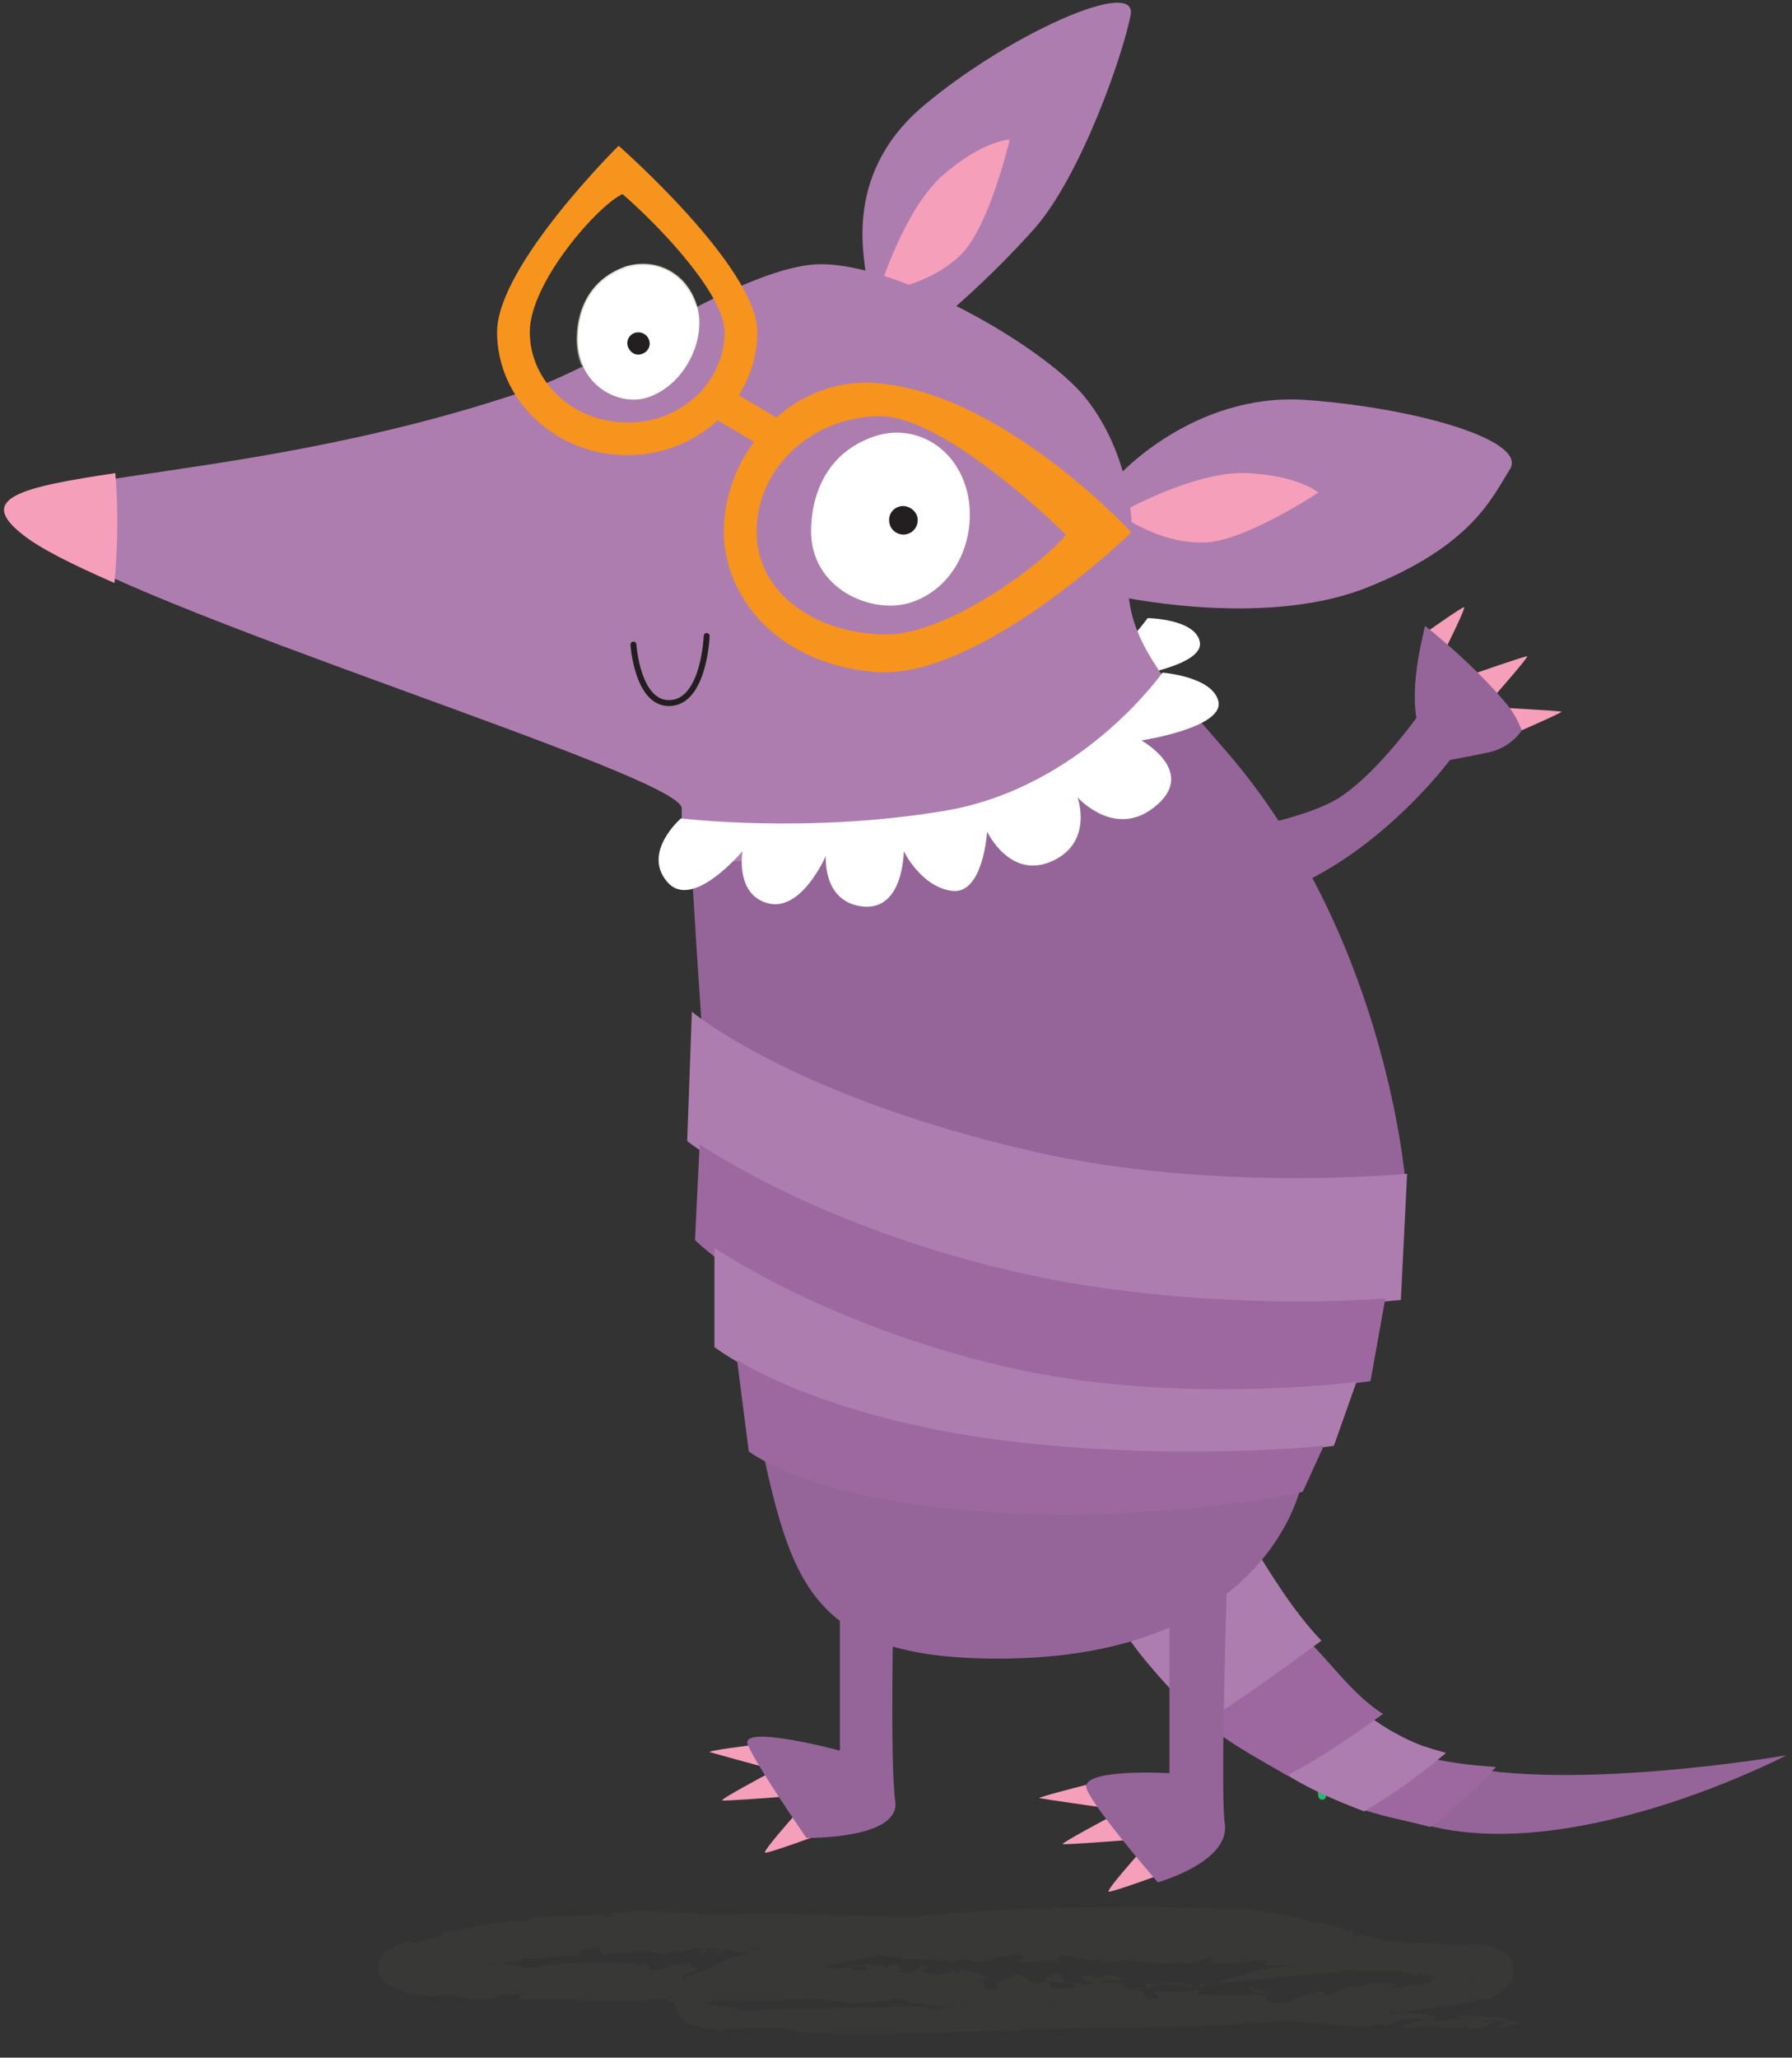 <?xml version="1.0" encoding="utf-8"?>
<!-- Generator: Adobe Illustrator 26.5.0, SVG Export Plug-In . SVG Version: 6.00 Build 0)  -->
<svg version="1.1" id="Capa_1" xmlns="http://www.w3.org/2000/svg" xmlns:xlink="http://www.w3.org/1999/xlink" x="0px" y="0px"
	 viewBox="0 0 230 264" style="enable-background:new 0 0 230 264;" xml:space="preserve">
<rect x="0" y="0" width="230" height="264" fill="#333333" stroke="none"/>
<style type="text/css">
	.st0{fill:none;stroke:#2BB673;stroke-linecap:round;}
	.st1{fill:#956599;}
	.st2{fill:#9D68A0;}
	.st3{fill:#AE7DAF;}
	.st4{fill:#F59FBB;}
	.st5{fill:#FFFFFF;}
	.st6{fill:#231F20;}
	.st7{opacity:0.8;}
	.st8{opacity:0.8;fill:#FFFFFF;enable-background:new    ;}
	.st9{opacity:0.8;fill:none;stroke:#D3D2C2;stroke-width:0.24;stroke-linecap:round;enable-background:new    ;}
	.st10{fill:#F7941E;}
	.st11{fill:none;stroke:#231F20;stroke-width:0.76;stroke-linecap:round;}
	.st12{fill:#40403C;fill-opacity:0.4;}
</style>
<path class="st0" d="M169.7,230.4l-1.4-16.2"/>
<path class="st0" d="M154.7,214.3l0.3,18.9"/>
<path class="st0" d="M108.6,229.5l1.4-15.1"/>
<path class="st1" d="M159,199.7c0,0,11.1,21.7,25.7,26.2s44.6-0.7,44.6-0.7s-25.6,13.4-44.8,9.3c-12-2.6-17.4-2.9-35.2-22.5
	c-1.9-2.1-5.4-4.7-5.4-4.7L159,199.7z"/>
<path class="st2" d="M183.6,234.4c2.4-1.8,5.2-4.2,8.4-7.7c-3.5-0.2-6.9-0.7-9.6-1.4c-3.3,2.8-6.3,4.9-8.7,6.4
	C177.2,232.9,180.5,233.6,183.6,234.4z"/>
<path class="st3" d="M175.1,232.4c3-1.8,6.6-4.2,10.5-7.5c-1.1-0.3-2.1-0.6-3-0.9c-2.4-0.9-4.7-2.2-6.9-3.8
	c-4.3,2.9-8.2,5.2-11.5,6.9C168,229.6,171.7,231.1,175.1,232.4z"/>
<path class="st2" d="M168.5,211.1c-4.5,3.2-11.3,6.9-14.9,9c3.5,3.3,8.4,5.8,11.6,7.7c3.5-1.8,7.9-4.7,12.3-7.9
	C173.9,217.6,171.4,214.1,168.5,211.1z"/>
<path class="st3" d="M169.6,210.5c-3.9-4.1-6.7-9-8.4-11.6c-4.6,3.5-13.4,6.1-17.2,8.4c-1.6,1.3,6.7,10.1,10.4,13.7
	C158,219,165.1,213.8,169.6,210.5z"/>
<path class="st4" d="M195.3,93.7c0,0,5.5-2.4,5.1-2.4c-0.4-0.1-7.5-0.5-7.5-0.5L195.3,93.7z"/>
<path class="st4" d="M191.8,89.3c0,0,4.5-5.1,4.2-5.1c-0.4,0-7,2.3-7,2.3L191.8,89.3z"/>
<path class="st4" d="M185.7,82.9c0,0,2.5-5,2.2-5s-5.1,3.4-5.1,3.4L185.7,82.9z"/>
<path class="st1" d="M155.3,107.1c0,0,12.6-1.8,17.1-5.1c4.6-3.2,9.4-9.9,9.4-9.9s-0.6-2.6,0.2-7.4c0.3-1.9,0.9-4.4,0.9-4.4
	s5.8,4.5,10.2,9.7c1.6,1.8,2.2,3.7,2.2,3.7s-1.2,2.1-4.1,2.8c-2.8,0.6-5.1,1-5.1,1s-5.4,7.3-13.7,12.8c-8.4,5.5-14,6.1-16,6.3
	C154.4,116.8,155.3,107.1,155.3,107.1z"/>
<path class="st5" d="M91.5,95.9c0,0,14.9,1.8,30.8-0.9c15.9-2.7,25-15.7,25-15.7s6.2,0.1,6.7,3.1c0.5,3-8.9,4.4-8.9,4.4
	s6.7,3.7,1.4,7.8c-4.6,3.7-8.9-1.2-8.9-1.2s1.9,5.3-3,7.5s-7.5-3.4-7.5-3.4s-0.5,7.3-4.1,6.9c-3.6-0.5-5.7-4.6-5.7-4.6s0,7-4.8,6.4
	c-4.7-0.5-4.2-5.9-4.2-5.9s-2.8,6.5-6.7,5.5c-3.9-1-3-6.1-3-6.1s-5.9,7.1-8.8,3.6C87,99.9,91.5,95.9,91.5,95.9z"/>
<path class="st4" d="M96.5,223.9c0,0-5.7,0.7-5.4,0.9c0.3,0.1,6.9,1.9,6.9,1.9L96.5,223.9z"/>
<path class="st4" d="M98.7,227.5c0,0-6.4,3.4-6,3.5c0.4,0.1,8.1-0.5,8.1-0.5L98.7,227.5z"/>
<path class="st4" d="M101.9,233c0,0-4.1,4.6-3.7,4.7c0.4,0.1,6.4-2.1,6.4-2.1L101.9,233z"/>
<path class="st4" d="M139.4,229c0,0-6.3,1.6-6,1.7c0.4,0.1,8.1,1.2,8.1,1.2L139.4,229z"/>
<path class="st4" d="M142.5,233.1c0,0-6.4,3.4-6.1,3.5c0.4,0.1,8.1-0.5,8.1-0.5L142.5,233.1z"/>
<path class="st4" d="M146,238c0,0-4.1,4.6-3.7,4.7c0.4,0.1,6.4-2.1,6.4-2.1L146,238z"/>
<path class="st1" d="M149.8,87.6l-61.3,18.2c0.4,9.1,1.6,26.3,1.6,26.3s22.9,14.1,44.1,19.6c24.4,6.4,46.3,1.1,46.3,1.1
	s-2-31.4-22.5-55.7C154.8,93.4,152.1,90.3,149.8,87.6z"/>
<path class="st1" d="M107.8,197.5v27.1c0,0-13.1-3.5-11.8-0.7c1.2,2.8,7.5,11.9,7.5,11.9s12.1,0.2,11.4-4.7
	c-0.7-4.9-0.2-26.8-0.2-26.8"/>
<path class="st1" d="M97.4,183.9c4.1,19.1,6.5,28.9,30.7,28.9c35.4,0,39.1-23,39.1-23L97.4,183.9z"/>
<path class="st3" d="M143.5,61.1c0,0,9.6-10.7,23.9-9.8c14.3,1,28.7,5.2,26.4,8.9c-2.3,3.6-4.8,9.8-18.4,15.2
	c-13.6,5.4-32.9,0.9-32.9,0.9L143.5,61.1z"/>
<path class="st3" d="M111.1,35.5c0.3-1.2-3.5-12.7,7.4-21.9S146.2-3.1,145.1,2c-1,5.1-6.3,20.4-12.3,27.3
	c-6.1,6.8-11.5,11.2-11.5,11.2L111.1,35.5z"/>
<path class="st1" d="M150.1,193.3v34.2c0,0-11.8-0.7-10.6,2.1c1.2,2.8,9.1,11.9,9.1,11.9s9.3-2.6,8.6-7.5
	c-0.7-4.9,0.6-41.2,0.6-41.2"/>
<path class="st4" d="M143.6,65.9c0,0,9.6-5.5,16.4-5.2c6.7,0.3,9.2,2.5,9.2,2.5s-9.5,6.3-14.6,6.4C148.6,69.8,143.6,65.9,143.6,65.9
	z"/>
<path class="st4" d="M112.8,37.4c0,0,3.2-10.6,8.3-15c5.1-4.4,8.5-4.5,8.5-4.5s-2.6,11.1-6.2,14.7C119.2,36.8,112.8,37.4,112.8,37.4
	z"/>
<path class="st3" d="M67.6,50.1c11-3.7,28.2-16.2,37.8-16.2s26.8,9.5,33.1,16.2c4,4.3,7.9,13,6.5,22.6c-0.9,5.8,1.4,10.5,6,16.4
	l-14.5,11.4l-33.2,9.9c0,0-8.1,0.1-15.8,0.1c0-3.3,0-5.8,0-6.8c0-4.3-71.2-25.6-83-35C-6.7,59.7,27.8,63.6,67.6,50.1z"/>
<path class="st5" d="M123.9,62.3c1.8,5.5-0.6,12.9-7,15c-4.8,1.6-13-1.6-12.8-9.5c0.2-6.1,3.3-10.2,8.1-11.8
	C116.9,54.4,122.1,56.8,123.9,62.3z"/>
<path class="st6" d="M114.2,67.3c0.3,1,1.4,1.5,2.3,1.2c1-0.3,1.5-1.4,1.2-2.3s-1.4-1.5-2.3-1.2C114.4,65.3,113.9,66.3,114.2,67.3z"
	/>
<path class="st5" d="M89.4,39.1c1.4,4.2-1.4,10.3-6.3,11.9c-3.7,1.2-9.1-1.6-9-7.7c0.1-4.7,2.5-7.8,6.2-9.1
	C84.1,33.1,88,34.9,89.4,39.1z"/>
<g class="st7">
	<g class="st7">
		<path class="st8" d="M74.7,46.8c-0.4-1-0.6-2.1-0.6-3.4c0.1-4.7,2.5-7.8,6.2-9.1c3.7-1.2,7.7,0.6,9,4.8"/>
		<path class="st9" d="M74.7,46.8c-0.4-1-0.6-2.1-0.6-3.4c0.1-4.7,2.5-7.8,6.2-9.1c3.7-1.2,7.7,0.6,9,4.8"/>
	</g>
</g>
<path class="st6" d="M80.6,44.5c0.3,0.8,1.1,1.2,1.8,0.9c0.7-0.2,1.2-1,0.9-1.8s-1.1-1.1-1.8-0.9C80.8,42.9,80.3,43.7,80.6,44.5z"/>
<path class="st4" d="M14.8,60.7c-12.1,1.8-17.8,3.2-12,7.8c2.2,1.8,6.4,3.9,11.9,6.3C15.1,70.4,15.2,65.2,14.8,60.7z"/>
<path class="st10" d="M92.9,68.2c0-10.5,9.1-20.2,20.1-19c16.1,1.6,32.2,19.1,32.2,19.1s-19.7,19.2-33.1,17.9
	C99.2,85,92.9,76.1,92.9,68.2z M113,53.4c-8.8,0-15.9,6.7-15.9,14.8s7.9,13.2,16.7,13.2c7.8,0,20-9,23-12.8
	C131.6,63.5,119.9,53.4,113,53.4z"/>
<path class="st10" d="M80.5,58.4c-9.2,0-16.7-7.1-16.7-15.8c0-8.5,15.6-23.9,15.6-23.9s17.8,15.6,17.8,23.9
	C97.2,51.3,89.7,58.4,80.5,58.4z M79.9,24.9C76.8,26.3,68,36.2,68,42.6c0,6.4,5.6,11.6,12.5,11.6C87.4,54.3,93,49,93,42.6
	C93,38,85.3,29.6,79.9,24.9z"/>
<path class="st10" d="M99.1,58.1c-1.9-1.2-7.2-4.3-8.3-4.9l1.9-3.7c1.3,0.7,7.8,4.6,8.5,5L99.1,58.1z"/>
<path class="st3" d="M88.2,146.4c0,0,15.1,12.2,50.4,19.3c16.6,3.3,41.2,1.1,41.2,1.1l0.8-16.2c0,0-24.9,2.4-47.7-2.8
	c-31.2-7.1-44.1-18-44.1-18L88.2,146.4z"/>
<path class="st2" d="M89.2,159.1c0,0,14.2,14.4,48.7,18.9c17,2.2,38-0.8,38-0.8l1.9-10.6c0,0-21.9,1.9-45.1-2.9
	c-26.9-5.7-42.9-16.9-42.9-16.9L89.2,159.1z"/>
<path class="st3" d="M91.8,172.9c0,0,13.3,10.4,44.2,13.5c16.7,1.7,35.2-0.9,35.2-0.9l2.9-8.2c0,0-22.3,2.9-43-1.5
	c-24-5.1-39.4-15.7-39.4-15.7V172.9z"/>
<path class="st2" d="M96.1,186.2c0,0,9.9,8.1,40.9,8.1c16.8,0,30.2-2.9,30.2-2.9l2.7-5.9c0,0-17.6,1.9-38.6-0.4
	c-24.4-2.6-36.7-10.6-36.7-10.6L96.1,186.2z"/>
<path class="st5" d="M87.4,105c0,0,16.4,2,34-1c17.5-3,27.8-17.7,27.8-17.7s6.6,0.5,7.2,3.8c0.5,3.3-9.9,4.9-9.9,4.9
	s7.4,4.1,1.6,8.6c-5.1,4-9.8-1.3-9.8-1.3s2.1,5.8-3.3,8.2s-8.3-3.8-8.3-3.8s-0.5,8.1-4.5,7.6c-4-0.5-6.2-5.1-6.2-5.1s0,7.7-5.3,7.1
	c-5.2-0.6-4.7-6.5-4.7-6.5s-3.1,7.2-7.4,6.1c-4.3-1.1-3.3-6.7-3.3-6.7s-6.5,7.8-9.7,3.9C82.4,109.3,87.4,105,87.4,105z"/>
<path class="st11" d="M81.3,82.7c0,0,0.5,7.8,4.8,7.5c4.3-0.3,4.6-8.6,4.6-8.6"/>
<path class="st12" d="M159.9,253.3c2.8-1.1,6.2-1,9.7-1.5c0.8-0.2,1.8-0.3,2.3-1l-2.5-0.6c-1.7-0.4-3.4-0.5-5-0.6
	c-0.8,0,0.3-0.7-1.4-0.7c-6.3,0.2-16-0.6-23.7-1.1l0.5-0.2c-1.5-0.1-3.2,0.6-4.7,0.6c0-0.1,0.5-0.2,0.1-0.4
	c-0.4,0.4-2.8,0.3-3.4,0.7c-0.6-0.1-0.6-0.4-1.4-0.6l-0.8,0.5c-2.3,1.3-5.9,0.4-9.2,1.3c0.1-0.1,0.5-0.2,0.2-0.3
	c-5.2,1.2-11.8,2-17.6,3.5c0.2-0.2,0.3-0.5,0-0.6c-0.2,0.5-1.9,1-3.4,1.5c-0.8-0.3-2.5,1.1-4.3,1.4l0.1-0.2c-1.1,0.9-2,0.4-2.8,1.4
	l-1,0c0.1,0.6-2.9,0.9-1.9,0.6l0-0.1c0.8,0.1,1.4,0.4,2.4,0.4l0.1,0.1c2.3,0,3.7,0.4,3.6-0.2c0.8,0.5-2.3,0.1-1,0.8
	c7.7-0.3,15.7-0.4,23.4-0.6c0.9,0.2,1.5,0.2,1.7,0.4c0.8-0.1,2.9-0.2,3.6-0.5c-0.3,0,0.5,0.3,0.9,0.3c1.4,0.2,1.5-0.6,3.1-0.4
	c-0.6,0.2-0.8,0.3-0.6,0.5c1.3-0.5,3.1-0.4,4.6-0.6c-0.2,0.1-0.6,0.2-0.6,0.3c1.7-0.5,3.1,0,4.6-0.3l-0.5,0.3
	c2.4,0.3,0.7-0.7,2.8-0.5c-0.5,0.1-0.3,0.2-0.4,0.4c1.9-0.6,5.1-0.5,7-0.7c-0.1,0-0.1,0.1-0.1,0.1c2.1-0.1,4.3,0,6.6-0.3
	c0.8,0.1-0.3,0.8,2,0.6c-0.1-0.6,3.8-0.4,2.4-1c1.9,0,4.9,0.1,6.2-0.1c-0.8,0.3,1,0.7-0.6,0.8l1.2,0.3c-0.2,0.3-1.2,0-0.8,0.3
	c0.8-0.1,3.1-0.4,3.8-0.4c1.5-0.5,2.8-1.2,5.1-1.5c-1.1,0.3,0.7,0.6-0.1,0.8l3.2-1.4c0.8-0.1,0.2,0.5,1.3,0.2
	c-0.1-0.2,0.4-0.3,0.8-0.5c0.3,0.1,3.3-0.4,3.7,0.2c0.4,0.2-1.3,0.2-0.4,0.4c1.5-0.1,1.5-0.3,3-0.5l0,0.1c1,0,2.8-0.6,1.7-0.8
	c-0.7,0.1,0.3,0.3-0.7,0.3c0.6-0.4,2.3-0.7,3.7-0.9c-0.5,0.2-0.4,0.3-0.5,0.5c0.9-0.4,1.9-0.7,2.7-1c0.3,0.3,1.1-1.3,0,0.7
	c1.2,2.1,0.1,0.6-0.1,1c-0.1,0.3,0.9-0.3,0.8-0.2c-1.6-0.9-5.5-0.3-7.4-1.2c0.4,0,0.1,0.4,0.1,0.4c-1.3-0.2-1.2-0.6-2.1-0.5
	c-0.1-0.3-1.1,0-2,0c-0.5,0.1-0.2-0.1,0.6-0.1c-1.3,0.1-6.3,0-9.2-0.5c0,0.2-1.8,0.5-2.5,0.4l0.3-0.4c-0.6-0.3-2.2-0.1-2.3-0.4
	c-1.5,0.4,5.5-0.1,3.6,0.2c-0.5-0.4-2.7,0.4-2.3-0.1c-1.3,0-2.7,0.3-4-0.1c0.4,0.1,1.1-0.5,0-0.5c-1.9,0-0.6,0.2-2.1,0.2l-1,0.1
	c-0.1,0.4-1.7-0.1-1,0.3c-0.2-0.3-2.8,0.1-2.6-0.5l0.3-0.5c-0.8,0-1.4,0.5-2,0.7c-0.1,0-0.3-0.2-0.3-0.2c-0.2,0.7-2-0.1-3,0.4
	c-1.7-0.3-4.4-0.1-5.3-0.6c-1.3,0.2-2.6,0.5-4.1,0.3c0.3-0.1,0.7-0.1,0.8-0.2c-1-0.2-1.2,0-2.1,0.1c0.2-0.1-1.9-0.5-3-0.7
	c-1.3,0.2-0.9,0.6-1,0.9c-1.2-0.8-3.8,0.4-5.3-0.3c0.5-0.1,2-0.3,0.9-0.5c-1.2-0.8-2.5,0.5-4.4,0.1l0.5,0.6
	c-0.9-0.4-2.9,0.3-2.7-0.3c-0.7,0.2-2.3-0.3-2.1,0.3c-3.2-0.6-7.9,0.1-9.8-1.1c-0.5,0.1-1.6-0.1-1.4,0.3c0.8,0.4,1.1-0.2,1.4,0
	c-0.4,0-0.5,0.2-0.6,0.2c-1-0.2-1.8-0.2-0.8-0.7c-2.2-0.4-2.4,0.9-5.2,0.6c0.1-0.2-0.1-0.3-0.9-0.3l-1.6,0.4c-1.8-0.2-1-0.6-1.1-1
	c-1,0-2.2,0-2.6,0.3l-1.2-0.6c0.9,0.4-0.8,0.2-1.3,0.3l0.5-0.1c-0.2-0.2-1.3-0.1-1.9-0.1c0.1,0.3,1.3,0.4,1.9,0.5
	c-0.5,0.2-1.3,0.1-2,0.3c0.2-0.4-1.6-0.3-2.4-0.4c-0.9-0.1-1,0.4-1.3,0.3c0-0.2-1.5-0.1-0.8-0.3c0.3-0.1,0.7,0.2,1.2,0
	c-0.6-0.2-0.5-0.5-1.7-0.3c-0.9,0.2,0.2,0.8-1.5,0.5c0.5-0.1,0.5-0.3,0.9-0.4l-1.6-0.2l-0.1,0.4c-0.2-0.1-0.1-0.1-0.2-0.2
	c-0.5,0.4-2.5,0.1-2.9,0.6c-0.8,0-1.7-0.3-2.5-0.3l0.2,0c-1-0.2-2.2,0-3,0.2l0-0.1c-0.5,0-1.8,0.1-2.4,0.3c-1.3-0.2-0.5-1.4-1.9-0.9
	c-1.3,0.1-2.1,0.8-1.5,1c-2.4-0.1-5.1,0.6-7.3,0.3c-0.3,0.2-0.1,0.3-0.8,0.4c-3.5,0.2-7.2,1.4-10,1.2c0.9-0.3,0-0.4-0.1-0.6
	c-0.7,0.5-1.1-0.1-1.2,0.5c0.2,0.3,0.1,0.5,1.1,0.4c-0.9,0.3-2.2,0.7-3.3,0.9c-0.4,0.1-1.1,0.4-0.5,0c0.4-0.5,0.3-0.3,0.5-1.4
	c-0.1-1.2-0.9-1.5-0.7-1.4c-0.3-0.2-0.4-0.1-0.3-0.1c-0.1-0.2,0-0.3,0.3-0.3c-0.4,0.5,0.9,0.8,2.1,0.8l0.2-0.3l0.7,0.4
	c0.5-0.1,0.6-0.6,1.7-0.2c0,0.1,0.1,0.3,0.3,0.4c1.2-0.2,2.9-0.6,4.3-0.2l1.1,0.5c0.6,0,1.5-0.3,0.5-0.5c2.2,0.4,3.7,0.4,4.4,0.9
	c3.9-0.9,9.6-0.9,14.2-0.7l-0.1,0.2c1.2,0.2,0.6-0.4,1.5-0.2c-0.4,0.2,0.9,0.5,0,0.8c1.8,0.3,2.3-0.4,3.4-0.5
	c0.2-0.3-0.9,0.2-0.7-0.2c0.2-0.1,2.4,0.3,2.7-0.2c0.4,0.2,0.1,0.6-0.2,0.7l1.1-0.2c1.3,0.6-3,1-1.6,1.7l1-0.1
	c0.9,0.5-2.6,0.5-0.1,0.8c1.1-0.2,2-0.9,1.1-1.2c2.2-0.1,1.1-1.2,3.5-1.1c0.7,0.3-1.9,0-1.5,0.4c1.1,0.4,2.3-0.2,3.3,0
	c-1.1-0.2-0.2-0.7,0.6-0.8c1.2,0.3-0.8,0.4,0.9,0.5c0.3-0.3,1.9-0.5,0.5-0.7c0.6-0.6,1.8,0.2,2.8-0.3c0.6,0.5-1.8,1,0.1,1.3
	c-0.3-0.4,2.4-0.5,1.4-1.2c0.7,0.1,0.8,0.5,0.3,0.7c1.1,0.3,2.6-0.7,3,0.2l0.4-0.4c0.3,0.2,0.8,0.3,1.4,0.5c0.9,0,3.1-0.5,3,0.2
	c0.3-0.1,2.5,0.1,1.7-0.4c-1.3-0.4-1.6,0.3-2.3-0.4c0.9,0.5,2,0,2.8-0.1c-0.1,0.1,0,0.2,0.1,0.3c0.5-0.1,1.5,0,1.8-0.2
	c-0.4,0.1-0.2,0.3,0.2,0.4l0.5-0.4c1.9-0.1,0.4,0.7,2.2,0.7l-1.4,0.2c0.3-0.1,0.9,0.4,1.8,0.3c0.4-0.3,1-0.7,1.3-1
	c1-0.1,0.4,0.4,1.5,0.1l-1.4,0.4c-0.2,0.1,0.9,0.6,2.2,0.7c0.9-0.1,2.3-0.5,0.9-0.8c0.7,0,1.6,0.3,1.1,0.5c1.6,0-0.2-0.4,1.2-0.5
	c0.5,0.3,2.2,0.7,3.2,1.1l-1.4,0.5l0.9,0.1c-1.2,0.4,0.6,0.4-0.1,0.9c0.6,0.1,1.4,0,2-0.1c-1.8-0.9,2.2-1,1.7-1.8
	c2.6-0.1,1.5,1.9,4.2,0.9c-0.4-0.2,0.9-0.7-0.7-0.6c1.6,0.2,1.1-0.7,3-0.3c-1.4,0.2,1.4,0.8-0.6,1.2c0.1-0.2-1.1-0.3-1.4-0.2
	c0.6,0.3-0.2,0.7,1.4,0.8c1,0,2.3,0.1,2.2-0.3c0-0.4-1.5,0-0.8-0.4c2,0,2.3,0.6,3.1-0.1c-1.2,0-1.5-0.5-1.5-0.8l1.5-0.1l-0.3,0.3
	c2.3,0.3,0.7-0.5,3-0.3l1,0.6c-0.6,0.4-3.2-0.4-2.9,0.4c1.5,0.1,2-0.2,3.3,0l-1,0.1c0.5,0.1,1,1.1,3.1,0.6c1.1-0.2,0.3-0.3,0.4-0.6
	c2.4,0.1,3.1-0.2,4.6-0.2c-0.4,0.6,2.7,0.2,1,0.7c-0.7-0.4-4.1-0.6-5-0.1c0.8,0.7-1.8-0.2-2.4,0.4c1.9,0.1,1.7,0.8,2,1.2
	c0.5,0.1,1-0.1,1.4-0.1c0.3-0.4-0.4-0.4-0.4-0.9c2.1,0.2,4.1,0.1,5.3-0.2c0.7,0.2,0.4,0.6-0.4,0.6c2.5,0,5.2,0.2,7.5,0.5
	c-1.5-0.8,2.7,0,1.6-0.6c-1.3-0.2-2.3-0.8-1.6-1c0.8,0.1,0,0.3,0.3,0.5c1-0.3,1.5,0.7,2.6,0.2c-2.3,0.1-0.5,0.8-1,1.3
	c1.7-0.2-0.1,0.4,1.5,0.5c1.7-0.2,3.7-0.3,5.5-0.3c2.3,0.6,5.8,0.3,7.8,0.4c1.1,0.3,0.3,0.9,1.4,1c1.4,0.1-1-0.7,1-0.3l-0.2,0.1
	c0.6-0.1,3.7,0.6,4.3-0.2l-0.7,0.6c0.4,0.1,0.7-0.1,1-0.1c0,0.2,0.4,0.4-0.2,0.5c1.2,0.5,2.6,0,4,0.1l-0.8-0.4
	c2.3-0.2,3.9,0.2,6.1,0.2l-0.1,0.4l1.3-0.2c-0.3,0.4,0.9,0.6,1.6,0.3l-3.5,0.8c-1-0.3,1.1-0.4,0.5-0.8c-0.5-0.3-2.6-0.3-2.9,0
	c0.8,0.1,0.8,0,1.5-0.1c0.2,0.5-1,0.5-1.6,0.8c0.4,0,1,0.2,1.1,0c-0.8,0.2-1.7,0.2-3,0.2c0.9-0.2-0.5-0.3-0.1-0.5
	c-0.1,0.5-1.4,0.5-3.1,0.3c-1.2-0.6-3.2,0.2-5.1,0c0.8-0.4,1.8-0.7,3-0.9c-1.2-0.3-1.4-0.1-2.6-0.3c-0.6,0.3-1.1,0.8-2.7,1l-0.1-0.3
	c-1.5,0.1-1.5,0.6-3.3,0.4c-3.1-0.3-6.4-0.5-8.8-0.7l-0.1-0.3c-1.4,0.7-4.5,0-6.3,0.2c-3-0.5-6.7-0.1-8.2-0.8
	c-5.4-0.1-10.2-0.1-15.8-0.6l1-0.4c-1,0.3-0.6-0.3-1.6-0.3c1.1,0.5-1.4,0.4-2.1,0.7c-2.5-0.5-5.7-0.3-7.9-0.1l-0.1-0.3
	c-2.3,0.5-4.9-0.2-7.7-0.5c-0.3-0.2-0.8-0.5-1.6-0.5c-1.6,0.5-2.3,0.4-4.6,0.6c-1.6-0.1-4.2-0.3-5.8-0.6c-6.1,0.6-12.3,0-18.6,0.4
	l-0.4-0.4c-6.2,0.8-13.7-0.1-19,0.2l0.5-0.7c-1.6-0.3-3.8,0.1-3.4,0.6c-1.6-0.3-4.2,0.2-5.2-0.5c-1.7-0.2-2.1,0.2-3.6,0.1
	c-2-0.6-2.4,0-5.4-1.7c-2.2-2.3,0.5-4.5,0.7-4.4c0.5-0.3,1-0.5,1.3-0.6c0.8-0.3,1.4-0.5,2.2-0.7l-0.8,0.2c-0.3,0.2-0.2,0.5,0.6,0.4
	c1.1-0.5,4.4-0.9,3-1.4c3.5-0.2,8-1.8,11.5-1.4c-0.3-0.2,0.5-0.3,0.9-0.5c3-0.3,6.3,0,8.6-0.5c0.5,0.1-0.7,0.4,0.5,0.4
	c0.7-0.1,0-0.3,0.9-0.5c4.9-0.6,9.9,0.3,14.3,0.2c7.9-0.3,16,0.2,23.5,0.4l-0.1,0.2c2.5-0.5,5.8,0.8,7.8-0.1
	c0.6,0.2,2.2,0.1,1.8,0.4c2-0.4,5.6,0.5,8.4,0c-0.3,0-0.4,0-0.7,0.1c2.9,0.4,5.5-0.1,8.5,0.3c-0.3,0.1-0.9,0.1-1,0.3
	c1.2,0.3,2.8-0.7,3.5,0.1c0.7,0,0.5-0.4,0.1-0.4c6.7,0.4,13.9,0.1,21,0.2c5,0.7,0.2,1.3,4.2,1c0.3,0.2,0.3-0.3,0.3-0.1
	c1.6-0.1,2.3,1,3.4,0.7c-0.4-0.5,0.7-0.2,0.8-0.5c3.1,0.6,3.6,1.1,6.1,1l-0.2,0.2c2.9-0.5,6.2,0.5,8.8,0c0.6,0.1,0.7,0,1.8,0.3
	c0.3,0.1,0.6,0.1,1.2,0.4c-0.1,0.3,2.7,0.3,1.8,4.1c-3.8,3.6-3.5,1.8-4.9,2.6c-2.1,0.4-4,0.6-6,0.9c-3.9,0.5-7.7,0.8-11.5,1.1
	c-7.6,0.6-15.2,1.1-22.9,1.3c-15,0-29.8,1.1-45.2,0.7c-3.6-0.7-3.9-0.6-7.9-0.5c0.2-0.1,0.4-0.1,0.2-0.2c-0.2,0.6-2.9-0.1-3.4,0.4
	c-0.8-0.1-1.5-0.1-2.6-0.4c-0.3-0.1-0.4-0.1-1.2-0.4c-0.4-0.2-0.4-0.1-1-0.6c-1.1-0.8-1.5-2.8-1.1-3.4c1-2.2,2-2.2,2.1-2.3
	c0.5-0.2,0.8-0.3,0.9-0.4c0.5-0.1,2.6-1.1,3.8-1.6c2.8-1,5.5-1.8,8.5-2.5c-0.9,0.3-1.3,0.8-0.2,0.5l1.1-0.6l0.2,0.1
	c0.7-0.2,1.5-0.7,0.7-0.7c14.7-3.4,29.4-3.4,43.9-3.6c3.5,0.2,8.4,0.2,12.2,0.3c2.8,0.4,5.5,0.8,8.2,1.5c1.3,0.2,2.7,0.6,4,1l1,0.3
	l0.5,0.1l0.1,0l0,0c0.2,2-0.5-4.4,0.5,4.4l0,0l0,0l-0.1,0.1l-0.3,0.1c-0.7,0.3-1.6,0.6-2.3,0.7c-6.6,0.3-9.5,1.1-17.3,1.4
	C153.5,255.5,155.7,254.2,159.9,253.3z"/>
</svg>
